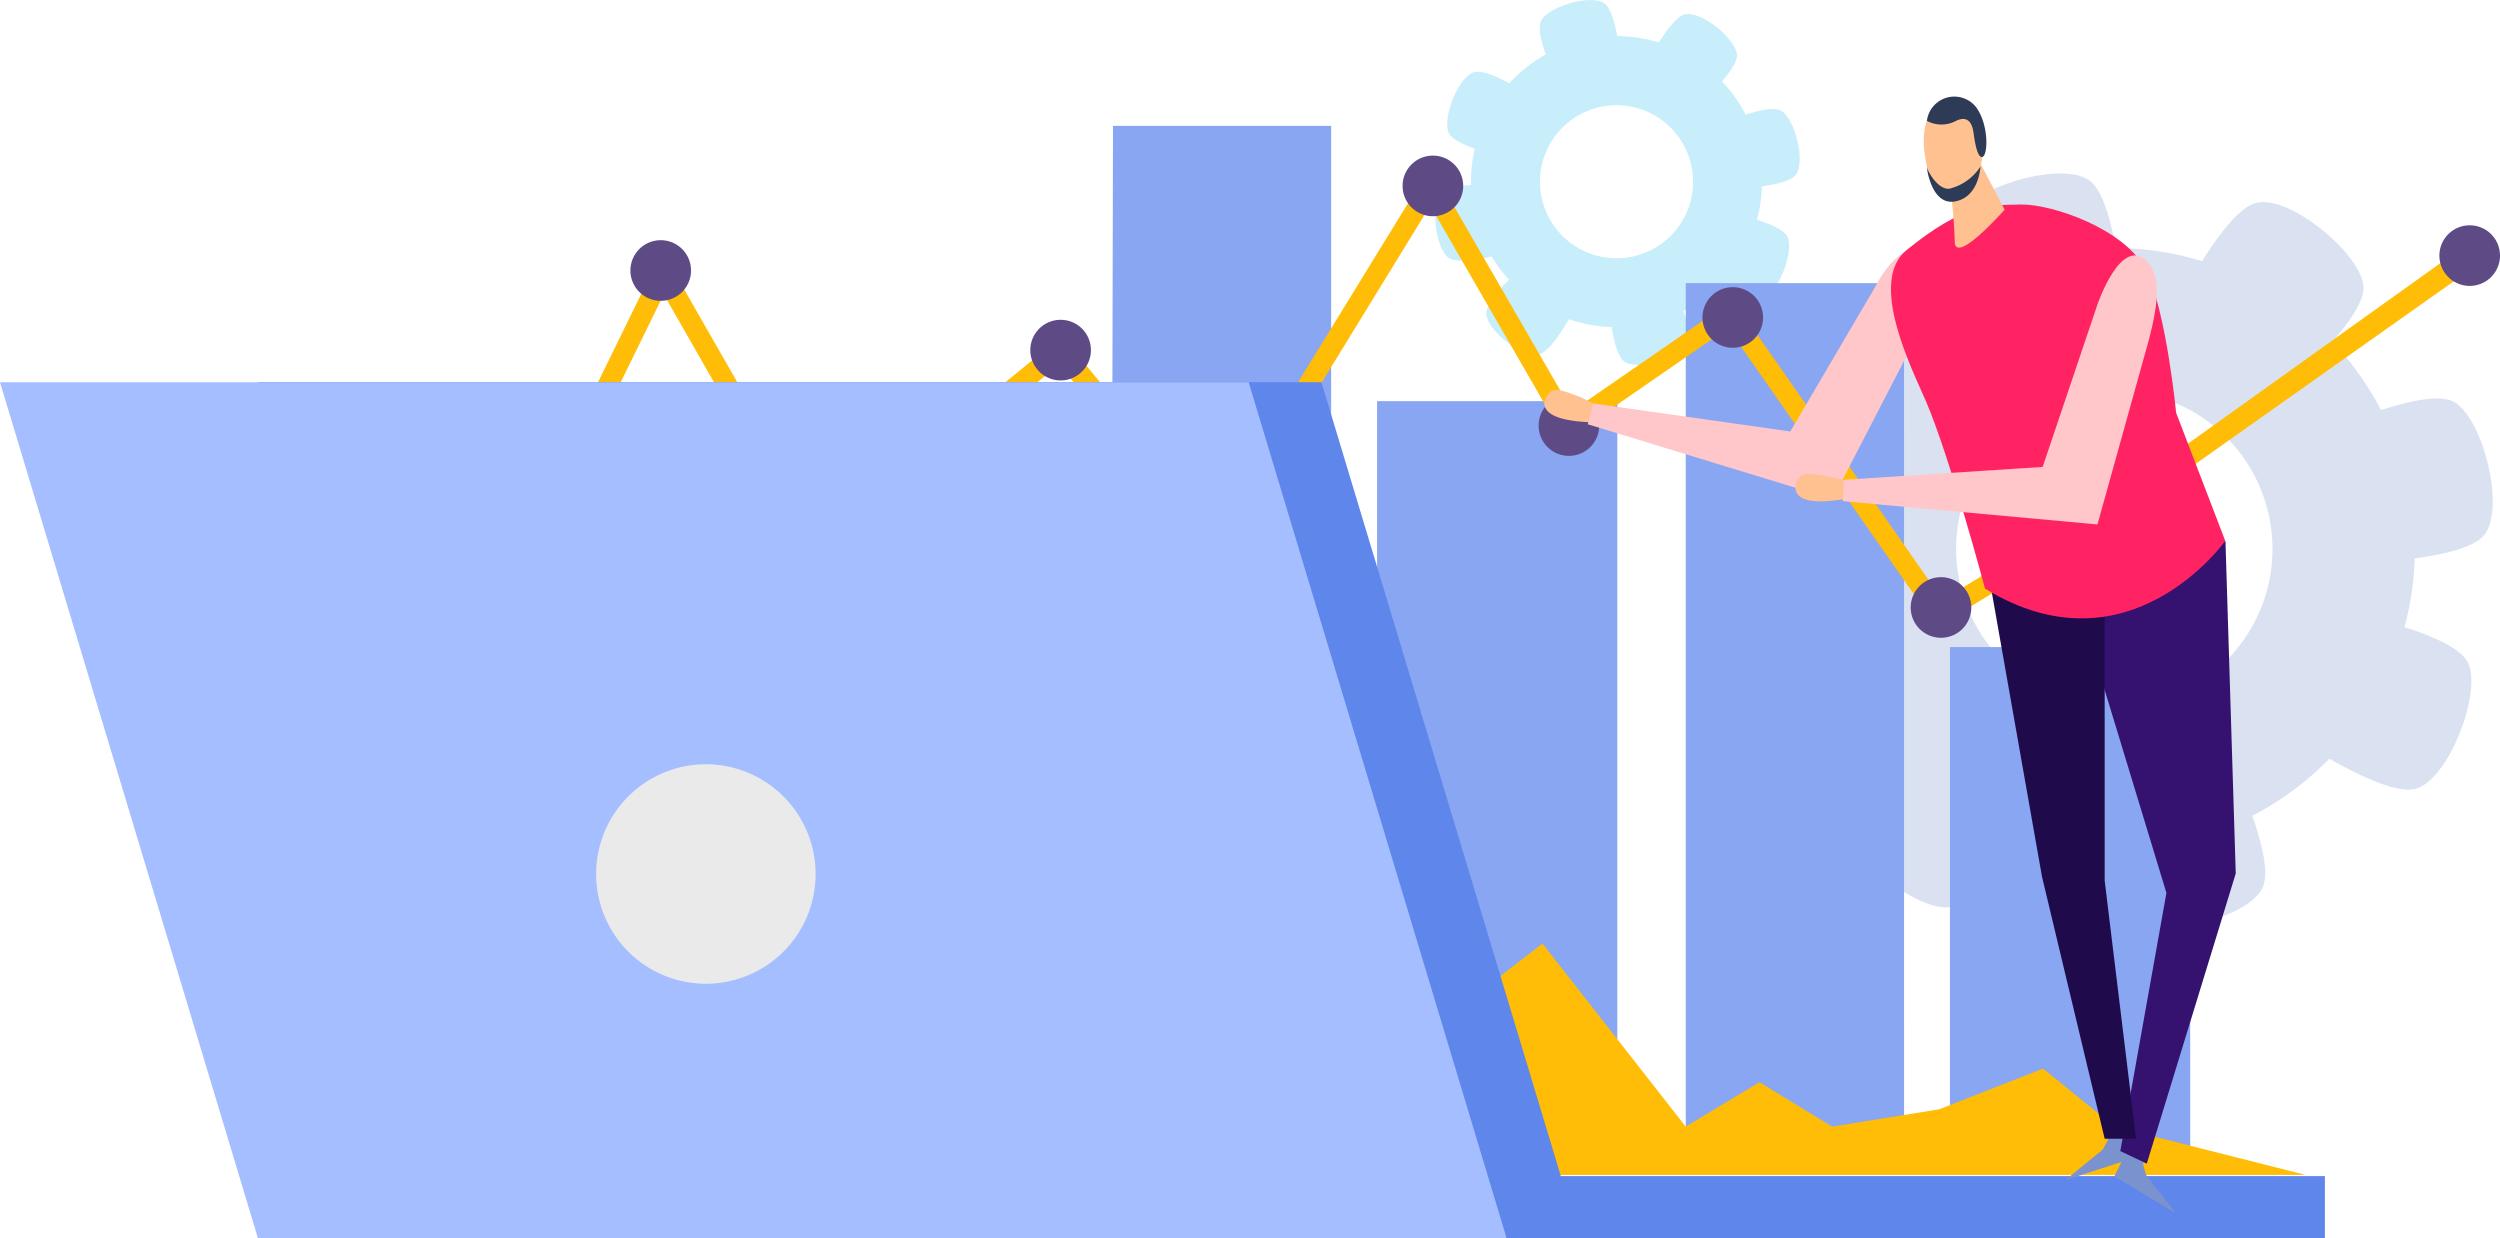 <svg xmlns="http://www.w3.org/2000/svg" width="214.001" height="106.003" viewBox="0 0 214.001 106.003">
  <g id="img_01" transform="translate(0 0)">
    <path id="Trazado_118" data-name="Trazado 118" d="M174.452,22.066a25.741,25.741,0,1,0,31.41,18.32A25.751,25.751,0,0,0,174.452,22.066Zm10.013,38a13.537,13.537,0,1,1,9.606-16.539A13.518,13.518,0,0,1,184.465,60.063Z" fill="#dae2f2"/>
    <path id="Trazado_119" data-name="Trazado 119" d="M181.758,26.331l-11.2,2.958s-4.273-8.433-2.87-10.868c1.451-2.517,8.872-4.674,11.188-2.958C181.155,17.114,181.758,26.331,181.758,26.331Z" fill="#dae2f2"/>
    <path id="Trazado_120" data-name="Trazado 120" d="M190.842,65.08l-11.2,2.958s.44,9.463,2.854,10.868c2.512,1.455,10.013-.311,11.2-2.958C194.854,73.382,190.842,65.08,190.842,65.08Z" fill="#dae2f2"/>
    <path id="Trazado_121" data-name="Trazado 121" d="M166.135,31.986l-4.518,10.688s-9.279-1.781-10.339-4.38c-1.093-2.7,1.728-9.887,4.517-10.688C158.486,26.838,166.135,31.986,166.135,31.986Z" fill="#dae2f2"/>
    <path id="Trazado_122" data-name="Trazado 122" d="M161.258,47.757l1.093,11.554s-9,2.844-11.171,1.062c-2.235-1.847-3.164-9.528-1.093-11.554C152.093,46.858,161.258,47.757,161.258,47.757Z" fill="#dae2f2"/>
    <path id="Trazado_123" data-name="Trazado 123" d="M201.7,48.214l-2.5-11.326s8.6-3.939,10.96-2.435c2.446,1.569,4.305,9.07,2.495,11.342C210.918,47.986,201.7,48.214,201.7,48.214Z" fill="#dae2f2"/>
    <path id="Trazado_124" data-name="Trazado 124" d="M186.276,26.282l9.2,7.06s7.192-6.129,6.833-8.923c-.375-2.876-6.377-7.747-9.182-7.06C190.385,18.029,186.276,26.282,186.276,26.282Z" fill="#dae2f2"/>
    <path id="Trazado_125" data-name="Trazado 125" d="M174.012,68.692l-9.182-7.06S157.638,67.76,158,70.555c.375,2.876,6.376,7.747,9.181,7.06C169.918,76.962,174.012,68.692,174.012,68.692Z" fill="#dae2f2"/>
    <path id="Trazado_126" data-name="Trazado 126" d="M196.452,63.136l4.517-10.688s9.28,1.765,10.34,4.38c1.093,2.68-1.729,9.887-4.5,10.688C204.084,68.3,196.452,63.136,196.452,63.136Z" fill="#dae2f2"/>
    <path id="Trazado_127" data-name="Trazado 127" d="M135.214,3.5a12.457,12.457,0,1,0,15.2,8.858A12.454,12.454,0,0,0,135.214,3.5Zm4.843,18.386a6.55,6.55,0,1,1,4.648-8.008A6.534,6.534,0,0,1,140.057,21.886Z" fill="#c8eefb"/>
    <path id="Trazado_128" data-name="Trazado 128" d="M138.736,5.56,133.322,7s-2.071-4.086-1.386-5.262c.7-1.209,4.289-2.272,5.414-1.438C138.459,1.1,138.736,5.56,138.736,5.56Z" fill="#c8eefb"/>
    <path id="Trazado_129" data-name="Trazado 129" d="M143.14,24.3l-5.415,1.438s.212,4.576,1.386,5.263c1.207.7,4.844-.147,5.415-1.438C145.08,28.325,143.14,24.3,143.14,24.3Z" fill="#c8eefb"/>
    <path id="Trazado_130" data-name="Trazado 130" d="M131.185,8.305,129,13.469s-4.485-.866-5.007-2.125c-.521-1.291.832-4.788,2.186-5.164C127.483,5.8,131.185,8.305,131.185,8.305Z" fill="#c8eefb"/>
    <path id="Trazado_131" data-name="Trazado 131" d="M128.821,15.937l.522,5.589s-4.355,1.373-5.4.507c-1.077-.9-1.533-4.609-.522-5.589C124.385,15.5,128.821,15.937,128.821,15.937Z" fill="#c8eefb"/>
    <path id="Trazado_132" data-name="Trazado 132" d="M148.407,16.15,147.2,10.675s4.159-1.9,5.3-1.177c1.174.752,2.087,4.38,1.207,5.491C152.843,16.035,148.407,16.15,148.407,16.15Z" fill="#c8eefb"/>
    <path id="Trazado_133" data-name="Trazado 133" d="M140.922,5.543l4.452,3.416s3.474-2.974,3.311-4.315c-.18-1.389-3.083-3.743-4.453-3.416C142.911,1.539,140.922,5.543,140.922,5.543Z" fill="#c8eefb"/>
    <path id="Trazado_134" data-name="Trazado 134" d="M135,26.053l-4.453-3.416s-3.49,2.974-3.31,4.315c.179,1.389,3.082,3.743,4.436,3.416C133.012,30.058,135,26.053,135,26.053Z" fill="#c8eefb"/>
    <path id="Trazado_135" data-name="Trazado 135" d="M145.847,23.373l2.185-5.164s4.485.85,5.007,2.125c.522,1.291-.832,4.788-2.185,5.164C149.549,25.874,145.847,23.373,145.847,23.373Z" fill="#c8eefb"/>
    <path id="Trazado_136" data-name="Trazado 136" d="M113.947,99.989l-18.885.588.212-89.8h18.673Z" fill="#88a6f2"/>
    <path id="Trazado_137" data-name="Trazado 137" d="M138.443,34.339H117.878V99.989h20.565Z" fill="#88a6f2"/>
    <path id="Trazado_138" data-name="Trazado 138" d="M162.987,24.239H144.3V99.989h18.689Z" fill="#88a6f2"/>
    <path id="Trazado_139" data-name="Trazado 139" d="M187.482,55.389H166.917V100h20.565Z" fill="#88a6f2"/>
    <path id="Trazado_140" data-name="Trazado 140" d="M88.522,100.577l29.632-17.095,4.7,4.38,9.182-7.093L144.3,96.442l6.311-3.808,6.213,3.808L166,94.955l8.888-3.481,6.132,4.968,16.358,4.135Z" fill="#ffbd07"/>
    <path id="Trazado_141" data-name="Trazado 141" d="M41.782,55.863l-17.3-18.68,1.272-1.177L41.342,52.823,56.688,21.494,70.42,45.485,90.9,28.767,103.885,44.5l18.592-30.283,12.1,20.968,13.764-9.512,17.939,25.675,15.477-9.414,27.268-19.5L210.3,23.9,182.8,43.344l-17.01,10.329L147.918,28.08l-13.9,9.61L122.428,17.6,104.081,47.5,90.659,31.2,69.931,48.133,56.819,25.2Z" fill="#ffbd07"/>
    <path id="Trazado_142" data-name="Trazado 142" d="M43.886,53.428a2.594,2.594,0,1,1-2.528-2.664A2.592,2.592,0,0,1,43.886,53.428Z" fill="#5e4b85"/>
    <path id="Trazado_143" data-name="Trazado 143" d="M27.708,36.366A2.594,2.594,0,1,1,25.18,33.7,2.592,2.592,0,0,1,27.708,36.366Z" fill="#5e4b85"/>
    <path id="Trazado_144" data-name="Trazado 144" d="M59.151,23.226a2.594,2.594,0,1,1-2.528-2.664A2.592,2.592,0,0,1,59.151,23.226Z" fill="#5e4b85"/>
    <path id="Trazado_145" data-name="Trazado 145" d="M72.671,46.678a2.594,2.594,0,1,1-2.528-2.664A2.592,2.592,0,0,1,72.671,46.678Z" fill="#5e4b85"/>
    <path id="Trazado_146" data-name="Trazado 146" d="M93.382,30.041a2.594,2.594,0,1,1-2.528-2.664A2.592,2.592,0,0,1,93.382,30.041Z" fill="#5e4b85"/>
    <path id="Trazado_147" data-name="Trazado 147" d="M106.576,46.074a2.594,2.594,0,1,1-2.528-2.664A2.593,2.593,0,0,1,106.576,46.074Z" fill="#5e4b85"/>
    <path id="Trazado_148" data-name="Trazado 148" d="M125.249,15.986a2.594,2.594,0,1,1-2.528-2.664A2.592,2.592,0,0,1,125.249,15.986Z" fill="#5e4b85"/>
    <path id="Trazado_149" data-name="Trazado 149" d="M136.893,36.5a2.594,2.594,0,1,1-2.527-2.664A2.624,2.624,0,0,1,136.893,36.5Z" fill="#5e4b85"/>
    <path id="Trazado_150" data-name="Trazado 150" d="M150.919,27.247a2.594,2.594,0,1,1-2.528-2.664A2.593,2.593,0,0,1,150.919,27.247Z" fill="#5e4b85"/>
    <path id="Trazado_151" data-name="Trazado 151" d="M168.744,52.071a2.594,2.594,0,1,1-2.528-2.664A2.593,2.593,0,0,1,168.744,52.071Z" fill="#5e4b85"/>
    <path id="Trazado_152" data-name="Trazado 152" d="M185.134,42.838a2.594,2.594,0,1,1-2.528-2.664A2.593,2.593,0,0,1,185.134,42.838Z" fill="#5e4b85"/>
    <path id="Trazado_153" data-name="Trazado 153" d="M214,21.951a2.594,2.594,0,1,1-2.528-2.664A2.593,2.593,0,0,1,214,21.951Z" fill="#5e4b85"/>
    <path id="Trazado_154" data-name="Trazado 154" d="M22.082,106H135.214l-22.1-73.282H22.082Z" fill="#5f86eb"/>
    <path id="Trazado_155" data-name="Trazado 155" d="M22.082,106H128.968L106.886,32.721H0Z" fill="#a5beff"/>
    <path id="Trazado_156" data-name="Trazado 156" d="M199.012,100.675H128.968V106h70.044Z" fill="#5f86eb"/>
    <path id="Trazado_157" data-name="Trazado 157" d="M69.817,74.821a9.394,9.394,0,1,1-9.394-9.4A9.406,9.406,0,0,1,69.817,74.821Z" fill="#eaeaea"/>
    <path id="Trazado_158" data-name="Trazado 158" d="M182.557,97.537l1.109.359-.212,1.8.245.866,2.56,3.3-5.267-3.17Z" fill="#7a92ce"/>
    <path id="Trazado_159" data-name="Trazado 159" d="M181.791,95.723l-1.158.1-.212,1.8L180,98.4l-3.229,2.632,5.838-1.9Z" fill="#7a92ce"/>
    <path id="Trazado_160" data-name="Trazado 160" d="M190.5,46.3l.881,28.469-7.616,24.841L181.5,98.534l3.947-22.1-7-23.011Z" fill="#351270"/>
    <path id="Trazado_161" data-name="Trazado 161" d="M180.16,52.594V75.376l2.691,22.1H180.16l-5.366-22.439L169.934,47.5Z" fill="#1f0b4c"/>
    <path id="Trazado_162" data-name="Trazado 162" d="M136.763,34.732s-3.2-1.716-3.914-1.291c-.6.36-2.136,2.566,3.555,2.713Z" fill="#ffc190"/>
    <path id="Trazado_163" data-name="Trazado 163" d="M164.406,28.145l-7.535,14.578-20.956-6.406.457-1.781,16.879,2.4,7.388-12.584s2.152-4.429,4.99-2.762A14.18,14.18,0,0,1,164.406,28.145Z" fill="#ffc7ca"/>
    <path id="Trazado_164" data-name="Trazado 164" d="M172.968,17.506c2.723-.049,8.937,2.108,10.7,5.573s2.61,12.257,2.61,12.257L190.483,46.3s-8.236,11.636-20.565,4.086c0,0-3-11.244-5.039-16-1.191-2.762-5.007-10.263-1.68-12.976C168.059,17.473,170.2,17.555,172.968,17.506Z" fill="#ff2363"/>
    <path id="Trazado_165" data-name="Trazado 165" d="M169.543,14.025l2.055,3.922s-4.306,4.887-4.273,2.68a49.262,49.262,0,0,0-.571-5.965Z" fill="#ffc190"/>
    <path id="Trazado_166" data-name="Trazado 166" d="M168.45,9.22c.539.784,1.582,2.288,1.37,3.53-.228,1.242-.489,3.416-1.663,4.184a1.831,1.831,0,0,1-2.512-.67c-.522-.752-1.859-5.36-.049-6.962C166.95,8.093,168.043,8.632,168.45,9.22Z" fill="#ffc190"/>
    <path id="Trazado_167" data-name="Trazado 167" d="M164.944,10.348a2.651,2.651,0,0,0,2.463.016c1.337-.686,1.484.785,1.516.932s.245,2.223.751,2.141.6-2.746-.522-4.265A2.366,2.366,0,0,0,164.944,10.348Z" fill="#2e3b57"/>
    <path id="Trazado_168" data-name="Trazado 168" d="M169.527,14.254a4.421,4.421,0,0,1-2.659,1.9c-.962.1-1.826-1.438-1.908-1.8s.261,3.252,2.365,2.893S169.527,14.254,169.527,14.254Z" fill="#2e3b57"/>
    <path id="Trazado_169" data-name="Trazado 169" d="M158.225,41.2s-3.474-1.013-4.094-.458c-.521.474-1.581,2.958,4.029,1.928Z" fill="#ffc190"/>
    <path id="Trazado_170" data-name="Trazado 170" d="M183.943,29.093l-4.4,15.8-21.8-1.994.1-1.83,17.009-1.1,4.664-13.826s2.039-6.112,4.322-3.726C184.955,23.635,184.791,25.841,183.943,29.093Z" fill="#ffc7ca"/>
  </g>
</svg>
